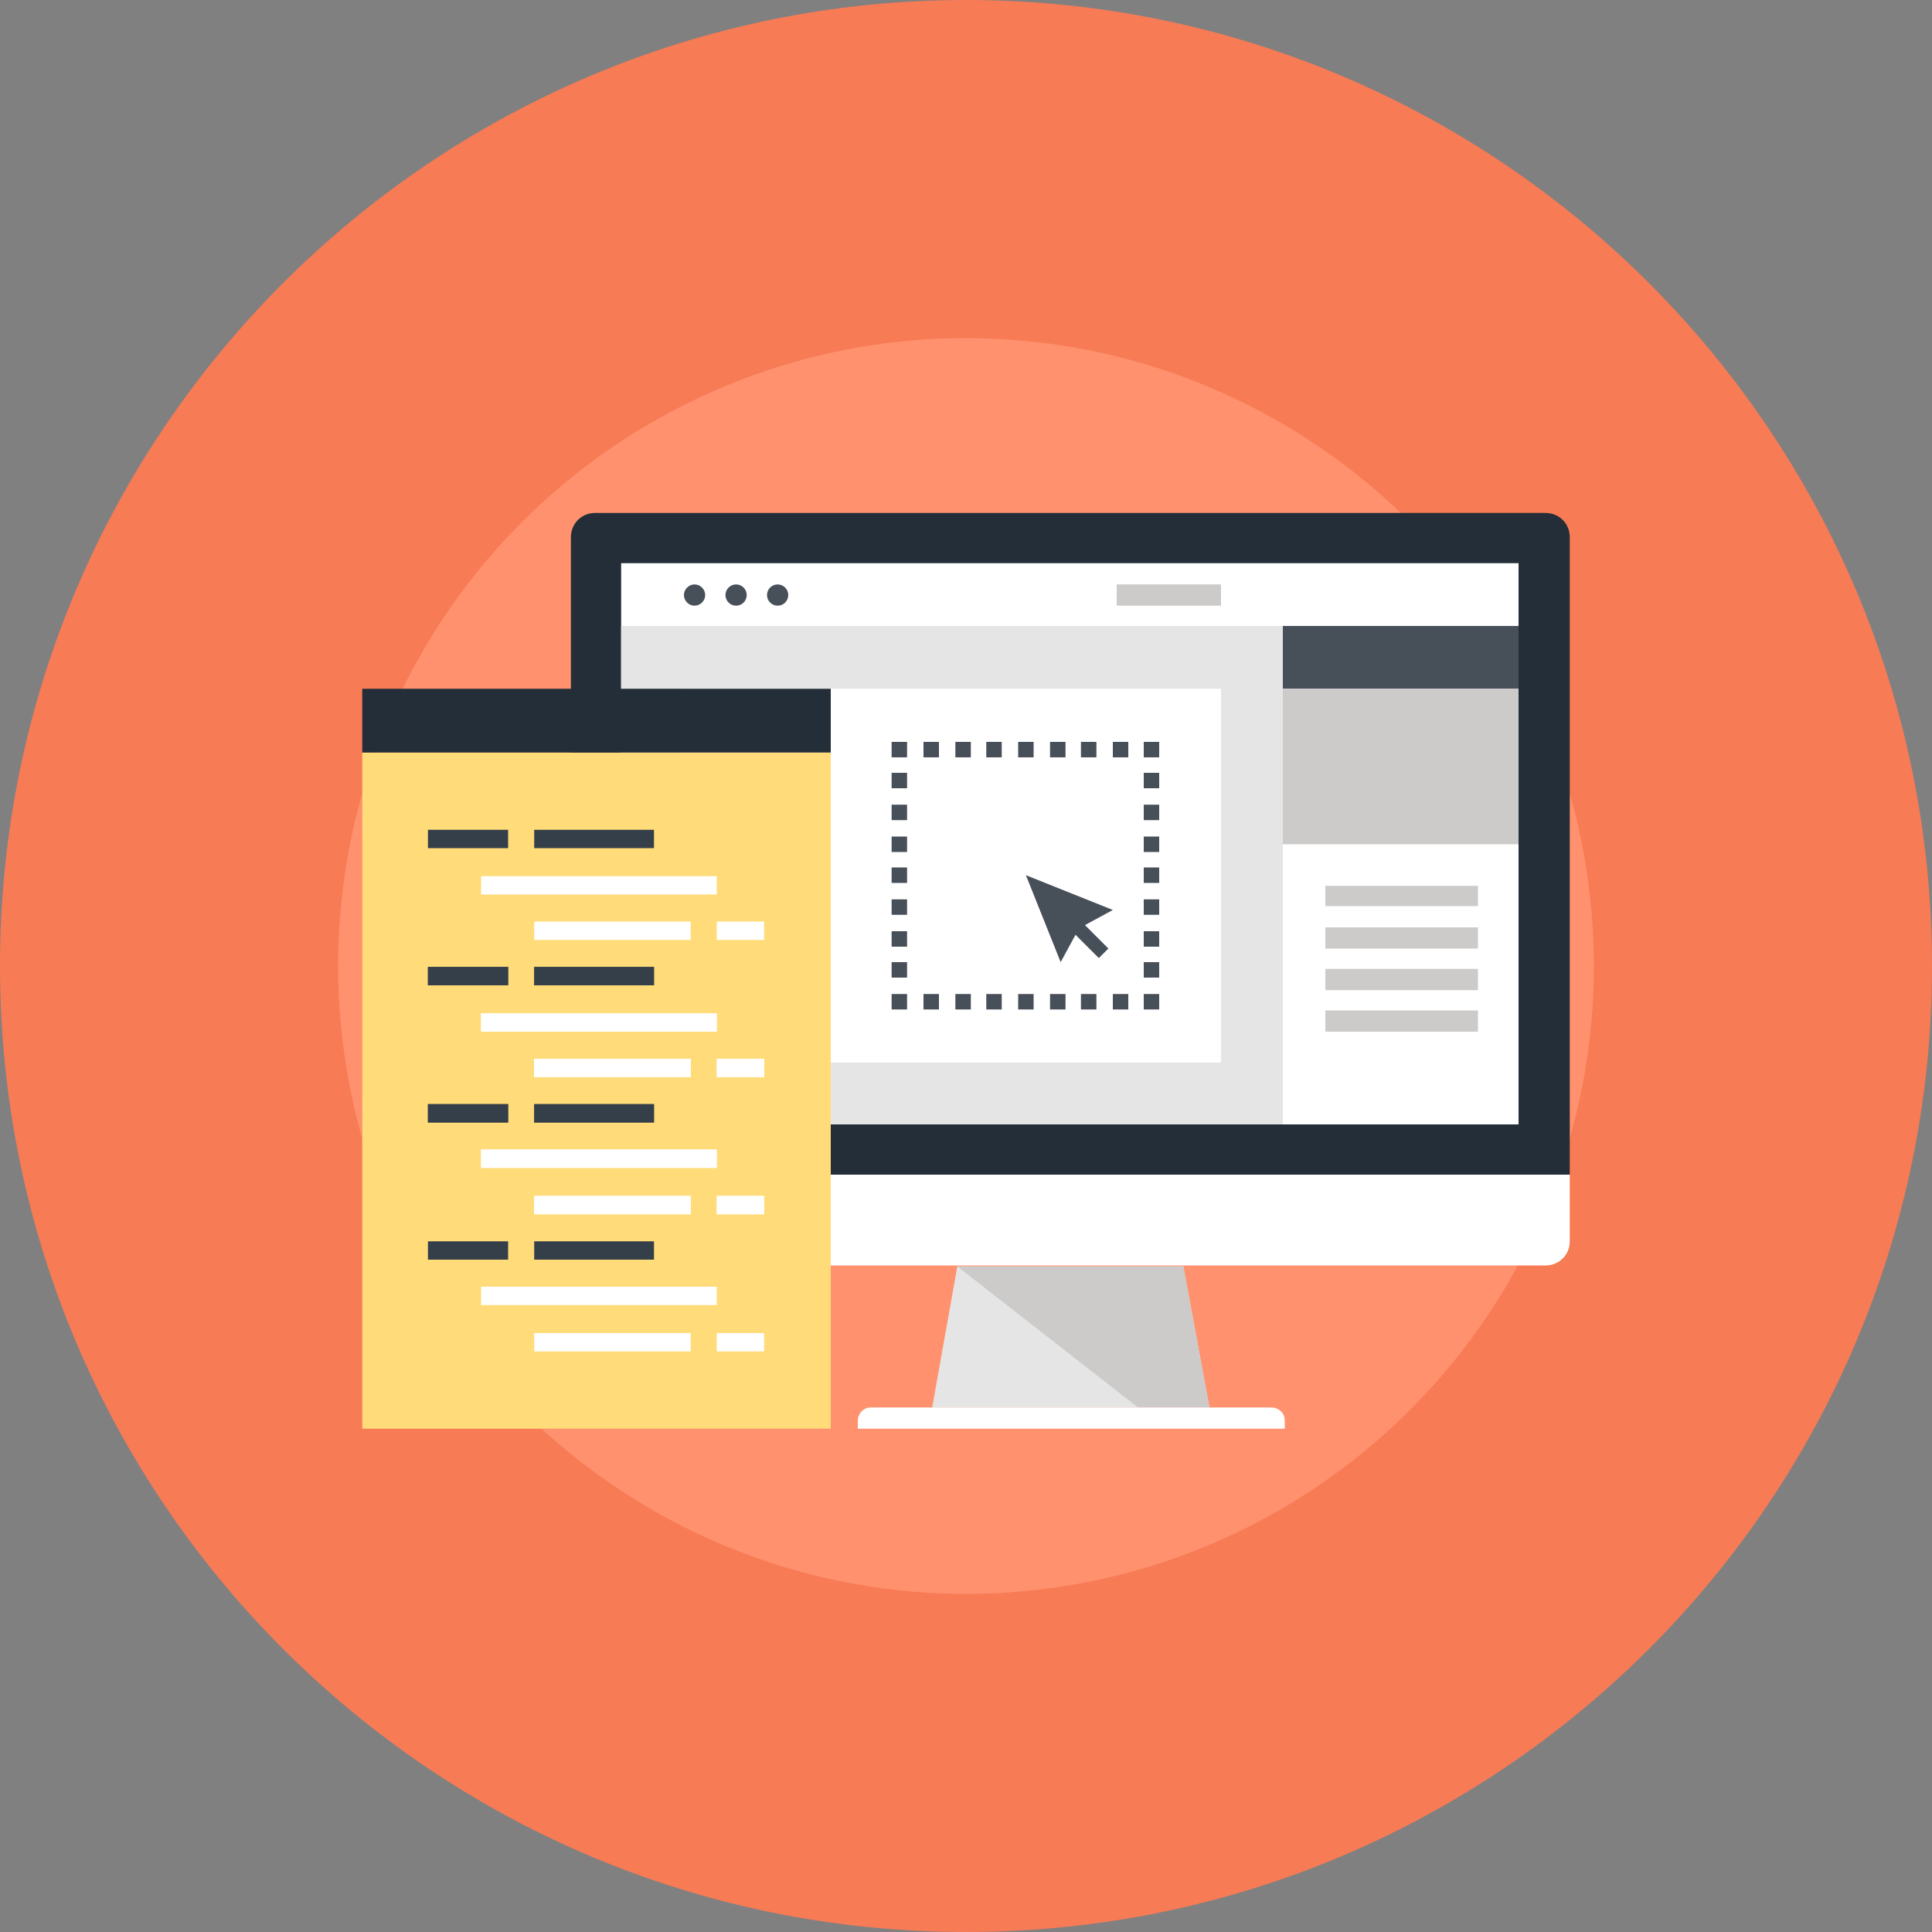 <svg xmlns="http://www.w3.org/2000/svg" viewBox="0 0 200 200" enable-background="new 0 0 200 200" xmlns:xlink="http://www.w3.org/1999/xlink"><rect x="0" y="0" width="200" height="200" fill="#808080" stroke="none"/><path fill="#f77b55" d="m100 200c-55.2 0-100-44.8-100-100 0-55.2 44.8-100 100-100 55.2 0 100 44.8 100 100 0 55.2-44.8 100-100 100"/><circle fill="#ff916e" cx="100" cy="100" r="65"/><path fill="#e6e5e5" d="m125.2 145.7h-28.7l2.6-14.6h23.4z"/><path fill="#cccbca" d="m125.2 145.7l-2.7-14.6h-23.4l18.7 14.6z"/><g fill="#fff"><path d="m132.8 147.9h-44v-.8c0-.3.1-.7.4-1 .3-.3.6-.4 1-.4h41.4c.3 0 .7.1 1 .4.3.3.4.6.4 1v.8z"/><path d="m162.5 121.6v6.9c0 1.4-1.1 2.5-2.5 2.5h-98.4c-1.4 0-2.5-1.1-2.5-2.5v-6.9h103.4"/></g><path fill="#232e38" d="m162.5 121.6v-66c0-1.4-1.1-2.5-2.5-2.5h-98.4c-1.4 0-2.5 1.1-2.5 2.5v66h103.4"/><path fill="#fff" d="m64.3 58.3h92.9v58.1h-92.9z"/><path fill="#e6e5e5" d="m64.3 64.8h68.5v51.6h-68.5z"/><path fill="#fff" d="m70.8 71.3h55.6v38.7h-55.6z"/><path fill="#474f59" d="m132.8 64.8h24.4v6.5h-24.4z"/><g fill="#cccbca"><path d="m132.8 71.3h24.4v16.1h-24.4z"/><path d="m137.2 91.7h15.8v2.1h-15.8z"/><path d="m137.2 96h15.8v2.2h-15.8z"/><path d="m137.2 100.3h15.8v2.2h-15.8z"/><path d="m137.2 104.6h15.8v2.2h-15.8z"/></g><g fill="#474f59"><path d="m73 61.6c0 .6-.5 1.1-1.1 1.1-.6 0-1.1-.5-1.1-1.1 0-.6.5-1.1 1.1-1.1.6 0 1.1.5 1.1 1.1"/><circle cx="76.2" cy="61.6" r="1.1"/><circle cx="80.5" cy="61.6" r="1.1"/></g><path fill="#cccbca" d="m115.6 60.5h10.8v2.2h-10.8z"/><g fill="#474f59"><path d="m118.4 102.9h1.6v1.6h-1.6z"/><path d="m116.8 104.5h-1.6v-1.6h1.6v1.6m-3.3 0h-1.6v-1.6h1.6v1.6m-3.2 0h-1.6v-1.6h1.6v1.6m-3.3 0h-1.6v-1.6h1.6v1.6m-3.3 0h-1.6v-1.6h1.6v1.6m-3.2 0h-1.6v-1.6h1.6v1.6m-3.3 0h-1.6v-1.6h1.6v1.6"/><path d="m92.3 102.9h1.6v1.6h-1.6z"/><path d="m93.9 101.2h-1.6v-1.6h1.6v1.6m0-3.2h-1.6v-1.6h1.6v1.6m0-3.3h-1.6v-1.6h1.6v1.6m0-3.3h-1.6v-1.6h1.6v1.6m0-3.2h-1.6v-1.6h1.6v1.6m0-3.3h-1.6v-1.6h1.6v1.6m0-3.3h-1.6v-1.6h1.6v1.6"/><path d="m92.3 76.8h1.6v1.6h-1.6z"/><path d="m116.8 78.4h-1.6v-1.6h1.6v1.6m-3.3 0h-1.6v-1.6h1.6v1.6m-3.2 0h-1.6v-1.6h1.6v1.6m-3.3 0h-1.6v-1.6h1.6v1.6m-3.3 0h-1.6v-1.6h1.6v1.6m-3.2 0h-1.6v-1.6h1.6v1.6m-3.3 0h-1.6v-1.6h1.6v1.6"/><path d="m119.2 78.4h-.8v-1.6h1.6v1.6z"/><path d="m120 101.2h-1.6v-1.6h1.6v1.6m0-3.2h-1.6v-1.6h1.6v1.6m0-3.3h-1.6v-1.6h1.6v1.6m0-3.3h-1.6v-1.6h1.6v1.6m0-3.2h-1.6v-1.6h1.6v1.6m0-3.3h-1.6v-1.6h1.6v1.6m0-3.3h-1.6v-1.6h1.6v1.6"/><path d="m109.8 99.6l-3.6-9 9 3.6-3.5 1.9z"/><path transform="matrix(.707-.707.707.707-35.71 108.23)" d="m112.1 95.1h1.4v4.2h-1.4z"/></g><path fill="#f77b55" d="m37.5 77.9h48.5v70h-48.5z"/><path fill="#ffdb79" d="m37.5 77.9h48.5v70h-48.5z"/><path fill="#232e38" d="m37.5 71.3h48.5v6.6h-48.5z"/><path fill="#353f49" d="m44.3 85.9h8.3v1.9h-8.3z"/><path fill="#fff" d="m74.2 95.4h4.9v1.9h-4.9z"/><path fill="#353f49" d="m55.3 85.9h12.4v1.9h-12.4z"/><g fill="#fff"><path d="m55.3 95.4h16.2v1.9h-16.2z"/><path d="m49.8 90.7h24.4v1.9h-24.4z"/></g><path fill="#353f49" d="m44.3 100.1h8.3v1.9h-8.3z" id="0"/><path fill="#fff" d="m74.2 109.6h4.9v1.9h-4.9z" id="1"/><path fill="#353f49" d="m55.3 100.1h12.4v1.9h-12.4z" id="2"/><path fill="#fff" d="m55.3 109.6h16.2v1.9h-16.2z" id="3"/><path fill="#fff" d="m49.8 104.9h24.4v1.9h-24.4z" id="4"/><path fill="#353f49" d="m44.3 114.3h8.3v1.9h-8.3z" id="5"/><path fill="#fff" d="m74.2 123.8h4.9v1.9h-4.9z" id="6"/><path fill="#353f49" d="m55.3 114.3h12.4v1.9h-12.4z" id="7"/><path fill="#fff" d="m55.3 123.8h16.2v1.9h-16.2z" id="8"/><path fill="#fff" d="m49.8 119h24.4v1.9h-24.4z" id="9"/><use xlink:href="#0"/><use xlink:href="#1"/><use xlink:href="#2"/><use xlink:href="#3"/><use xlink:href="#4"/><use xlink:href="#5"/><use xlink:href="#6"/><use xlink:href="#7"/><use xlink:href="#8"/><use xlink:href="#9"/><path fill="#353f49" d="m44.3 128.5h8.3v1.9h-8.3z"/><path fill="#fff" d="m74.2 138h4.9v1.9h-4.9z"/><path fill="#353f49" d="m55.3 128.5h12.4v1.9h-12.4z"/><g fill="#fff"><path d="m55.3 138h16.2v1.9h-16.2z"/><path d="m49.8 133.2h24.4v1.9h-24.4z"/></g></svg>